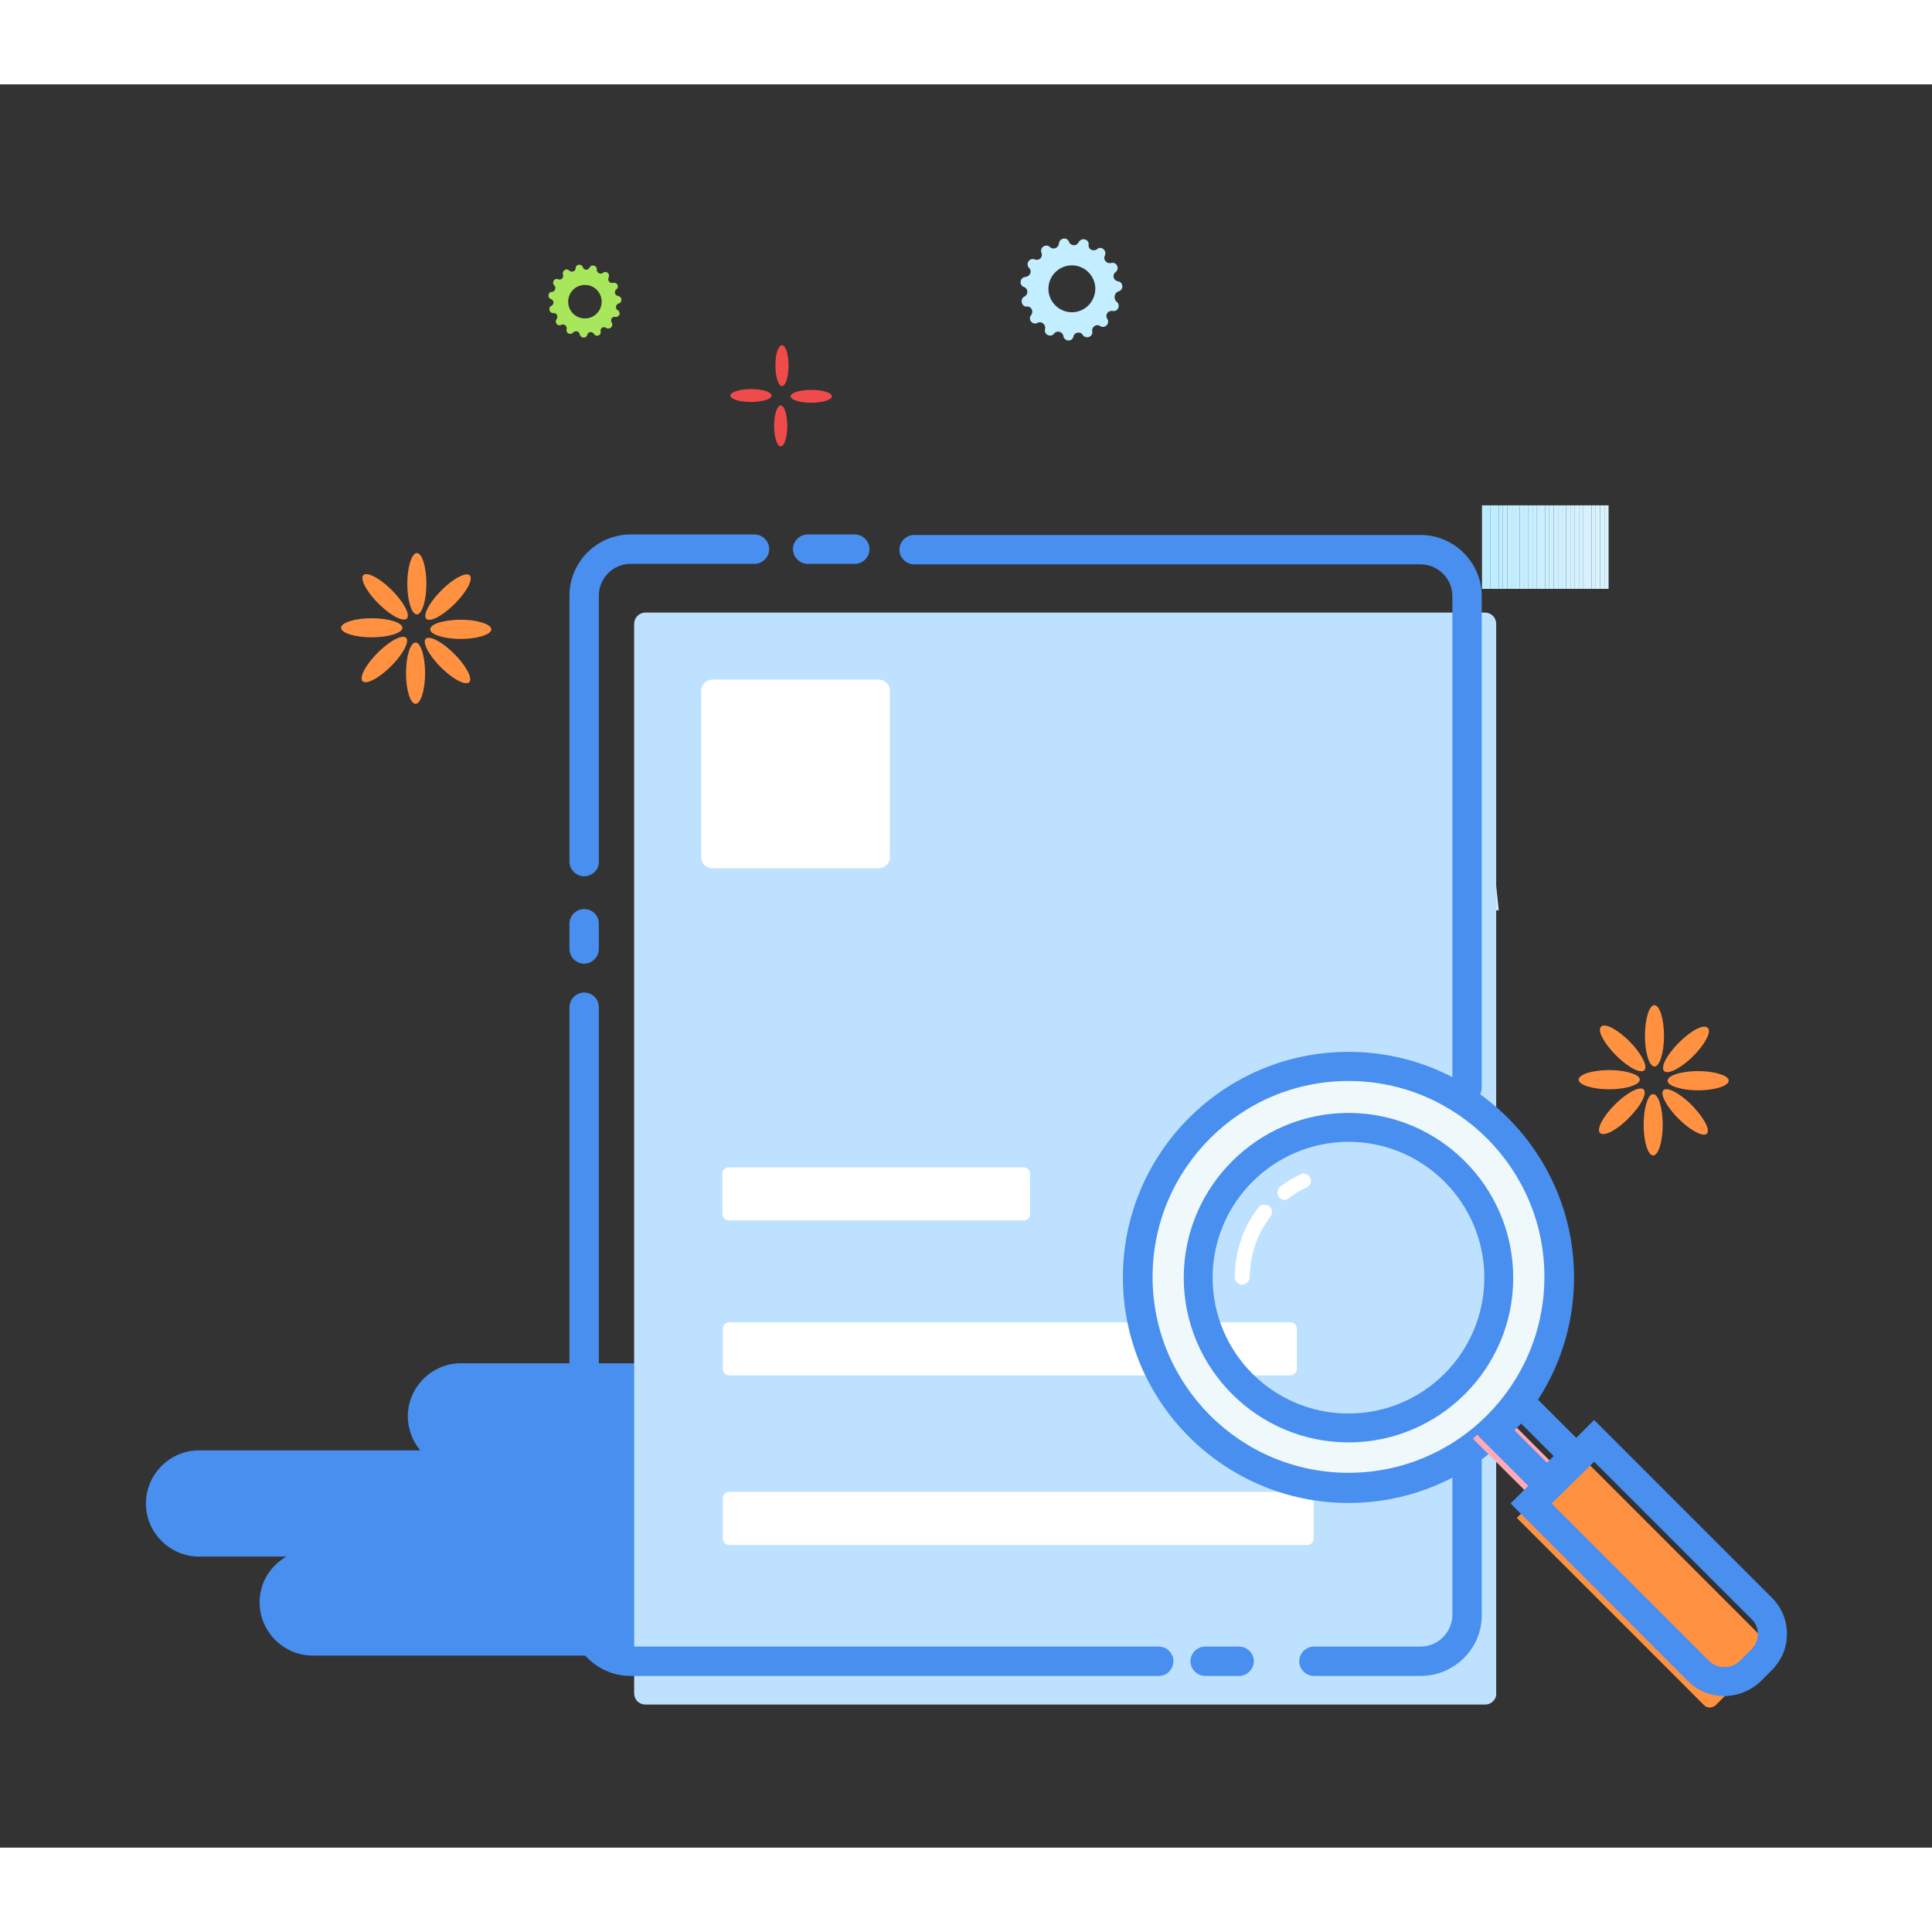 <svg class="icon" viewBox="0 0 1122 1024" version="1.1" xmlns="http://www.w3.org/2000/svg" id="3217"
            width="100" height="100">
            <rect x="0" y="0" width="1122" height="1024" fill="#333333" stroke="none"/>
            <path d="M564.697 309.446h18.115v170.367h-18.115z" fill="#BBEDFF" id="3218"></path>
            <path d="M582.812 309.446h17.965v170.367h-17.965z" fill="#BCEDFF" id="3219"></path>
            <path d="M600.627 309.446h17.965v170.367h-17.965z" fill="#BEEDFF" id="3220"></path>
            <path d="M618.742 309.446h18.115v170.367h-18.115z" fill="#C0EEFF" id="3221"></path>
            <path d="M636.706 309.446h17.965v170.367h-17.965z" fill="#C1EEFF" id="3222"></path>
            <path d="M654.671 309.446h17.965v170.367h-17.965z" fill="#C2EEFF" id="3223"></path>
            <path d="M672.636 309.446h18.115v170.367h-18.115z" fill="#C3EEFF" id="3224"></path>
            <path d="M690.751 309.446h17.965v170.367h-17.965z" fill="#C4EEFF" id="3225"></path>
            <path d="M708.566 309.446h17.965v170.367h-17.965z" fill="#C5EEFF" id="3226"></path>
            <path d="M726.531 309.446h18.115v170.367h-18.115z" fill="#C5EFFF" id="3227"></path>
            <path d="M744.646 309.446h17.965v170.367h-17.965z" fill="#C6EFFF" id="3228"></path>
            <path d="M762.461 309.446h17.965v170.367h-17.965z" fill="#C7EFFF" id="3229"></path>
            <path d="M780.426 309.446h18.115v170.367h-18.115z" fill="#C8EFFF" id="3230"></path>
            <path d="M798.391 309.446h18.115v170.367h-18.115z" fill="#C9EFFF" id="3231"></path>
            <path d="M816.505 309.446h17.965v170.367h-17.965z" fill="#CAEFFF" id="3232"></path>
            <path d="M834.47 309.446h18.115v170.367h-18.115z" fill="#CDF0FF" id="3233"></path>
            <path d="M870.4 479.663h-18.115V309.446" fill="#CEF0FF" id="3234"></path>
            <path
              d="M611.106 742.699H267.677c-16.917 0-30.84 13.923-30.84 30.84 0 7.485 2.844 14.372 7.186 19.761H115.574c-16.917 0-30.84 13.923-30.84 30.84s13.923 30.84 30.84 30.84h50.751c-9.432 5.389-15.57 15.27-15.57 26.648 0 16.917 13.923 30.84 30.84 30.84h343.429c16.917 0 30.84-13.923 30.84-30.84s-13.923-30.84-30.84-30.84h-50.751c9.432-5.389 15.57-15.27 15.57-26.648 0-7.485-2.844-14.372-7.186-19.761h128.449c16.917 0 30.84-13.923 30.84-30.84s-13.923-30.84-30.84-30.84z m0 0"
              fill="#488FF0" id="3235"></path>
            <path
              d="M862.465 940.912H374.868c-3.743 0-6.587-2.844-6.587-6.587V313.338c0-3.593 2.844-6.587 6.587-6.587H862.316c3.743 0 6.587 2.844 6.587 6.587v620.987c0.299 3.443-2.695 6.587-6.437 6.587z m0 0"
              fill="#BEE1FF" id="3236"></path>
            <path
              d="M594.639 659.761H423.223c-2.096 0-3.743-1.647-3.743-3.743v-23.354c0-2.096 1.647-3.743 3.743-3.743h171.265c2.096 0 3.743 1.647 3.743 3.743v23.354c0.299 1.796-1.497 3.743-3.593 3.743z"
              fill="#FFFFFF" id="3237"></path>
            <path
              d="M496.43 278.456h-27.396c-4.491 0-8.533-3.743-8.533-8.533 0-4.491 3.743-8.533 8.533-8.533h27.396c4.491 0 8.533 3.743 8.533 8.533s-3.892 8.533-8.533 8.533z m-157.193 181.446c-4.491 0-8.533-3.743-8.533-8.533V296.87c0-19.462 16.019-35.481 35.481-35.481h72.009c4.491 0 8.533 3.743 8.533 8.533 0 4.491-3.743 8.533-8.533 8.533h-72.009c-10.18 0-18.414 8.384-18.414 18.414v154.798c0 4.641-4.042 8.234-8.533 8.234z m0 50.751c-4.491 0-8.533-3.743-8.533-8.533v-14.671c0-4.491 3.743-8.533 8.533-8.533s8.533 3.743 8.533 8.533v14.671c0 4.791-4.042 8.533-8.533 8.533z m333.698 413.642H366.185c-19.462 0-35.481-16.019-35.481-35.481V535.953c0-4.491 3.743-8.533 8.533-8.533s8.533 3.743 8.533 8.533v352.861c0 10.18 8.384 18.414 18.414 18.414h306.751c4.491 0 8.533 3.743 8.533 8.533-0.15 4.791-3.743 8.533-8.533 8.533z m46.709 0h-19.761c-4.491 0-8.533-3.743-8.533-8.533 0-4.491 3.743-8.533 8.533-8.533h19.761c4.491 0 8.533 3.743 8.533 8.533-0.15 4.791-4.042 8.533-8.533 8.533z m105.394 0h-61.979c-4.491 0-8.533-3.743-8.533-8.533 0-4.491 3.743-8.533 8.533-8.533h61.979c10.18 0 18.414-8.384 18.414-18.414v-89.226c0-4.491 3.743-8.533 8.533-8.533 4.491 0 8.533 3.743 8.533 8.533v89.226c0.15 19.612-16.019 35.481-35.481 35.481z m26.947-333.399c-4.491 0-8.533-3.743-8.533-8.533V297.17c0-10.18-8.384-18.414-18.414-18.414H530.863c-4.491 0-8.533-3.743-8.533-8.533 0-4.491 3.743-8.533 8.533-8.533h294.175c19.462 0 35.481 16.019 35.481 35.481V582.363c0.15 4.791-3.743 8.533-8.533 8.533z m0 0"
              fill="#488FF0" id="3238"></path>
            <path
              d="M749.287 749.736H423.523c-2.096 0-3.743-1.647-3.743-3.743v-23.354c0-2.096 1.647-3.743 3.743-3.743h325.913c2.096 0 3.743 1.647 3.743 3.743v23.354c0 2.096-1.946 3.743-3.892 3.743z m9.881 98.508H423.523c-2.096 0-3.743-1.647-3.743-3.743v-23.354c0-2.096 1.647-3.743 3.743-3.743h335.644c2.096 0 3.743 1.647 3.743 3.743v23.354c0 1.946-1.647 3.743-3.743 3.743z m0 0"
              fill="#FFFFFF" id="3239"></path>
            <path
              d="M783.12 570.536c-67.668 0-122.461 54.793-122.461 122.461 0 67.668 54.793 122.461 122.461 122.461s122.461-54.793 122.461-122.461c0-67.668-54.643-122.461-122.461-122.461z m0 209.441c-48.056 0-87.429-39.074-87.429-87.429 0-48.056 38.924-87.429 87.429-87.429 48.056 0 87.429 39.074 87.429 87.429-0.15 48.505-39.223 87.429-87.429 87.429z m0 0"
              fill="#EFF8FA" id="3240"></path>
            <path
              d="M783.12 823.841c-72.159 0-130.994-58.685-130.994-130.994s58.685-130.994 130.994-130.994 130.994 58.685 130.994 130.994-58.685 130.994-130.994 130.994z m0-245.071c-62.727 0-113.778 51.05-113.778 113.778s51.05 113.778 113.778 113.778c62.877 0 113.778-51.05 113.778-113.778 0.15-62.428-50.751-113.778-113.778-113.778z m0 0"
              fill="#488FF0" id="3241"></path>
            <path
              d="M855.429 786.564l16.019-15.869 34.433 34.433-15.869 15.869-34.582-34.433z m0 0"
              fill="#FFAAB7" id="3242"></path>
            <path
              d="M745.993 647.785c-1.198 0-2.545-0.599-3.294-1.647-1.347-1.946-1.048-4.491 0.898-6.138 3.743-2.695 7.785-5.24 11.827-7.036 2.096-1.048 4.491 0 5.539 2.096 1.048 2.096 0 4.491-2.096 5.539-3.743 1.647-7.036 3.743-10.33 6.138-0.898 0.749-1.796 1.048-2.545 1.048z m-24.702 49.254c-2.246 0-4.192-1.946-4.192-4.192 0-4.192 0.449-8.533 1.198-12.725 0.898-4.342 2.096-8.533 3.743-12.725 2.246-5.389 5.24-10.629 8.833-15.12 1.347-1.946 4.192-2.096 6.138-0.898 1.946 1.347 2.096 4.192 0.898 6.138-3.144 4.192-5.839 8.533-7.785 13.324-1.347 3.593-2.545 7.186-3.294 11.078-0.599 3.593-1.048 7.186-1.048 11.078-0.299 2.246-2.096 4.042-4.491 4.042z m0 0"
              fill="#FFFFFF" id="3243"></path>
            <path
              d="M783.12 788.66c-52.697 0-95.663-42.966-95.663-95.663s42.966-95.663 95.663-95.663 95.663 42.966 95.663 95.663c0.15 52.547-42.816 95.663-95.663 95.663z m0-174.559c-43.265 0-78.896 35.331-78.896 78.896s35.331 78.896 78.896 78.896 78.896-35.331 78.896-78.896-35.481-78.896-78.896-78.896z m115.275 210.639l-42.966-42.966 27.846-27.846 42.966 42.966-27.846 27.846z m-18.863-43.116l18.863 18.863 3.892-3.892-18.863-18.863-3.892 3.892z m0 0"
              fill="#488FF0" id="3244"></path>
            <path
              d="M1025.796 911.869l-29.193 29.193c-2.096 2.096-5.389 2.096-7.186 0l-108.538-108.538 36.529-36.529 108.538 108.538c1.796 2.096 1.796 5.24-0.15 7.336z m0 0"
              fill="#FF9140" id="3245"></path>
            <path
              d="M1001.244 935.972c-7.785 0-15.12-2.844-20.959-8.683L877.287 824.14l48.505-48.505 103.298 103.298c5.539 5.539 8.683 13.025 8.683 20.959s-3.144 15.27-8.683 20.959l-6.587 6.587c-6.138 5.689-13.623 8.533-21.258 8.533z m-100.154-111.832l91.322 91.322c4.94 4.94 13.025 4.94 18.115 0l6.587-6.587c2.545-2.545 3.743-5.539 3.743-8.833s-1.198-6.587-3.743-8.833l-91.322-91.322-24.702 24.253z m0 0"
              fill="#488FF0" id="3246"></path>
            <path
              d="M510.204 455.261h-96.412c-3.743 0-6.587-2.844-6.587-6.587v-96.412c0-3.743 2.844-6.587 6.587-6.587h96.412c3.743 0 6.587 2.844 6.587 6.587v96.412c0.15 3.443-2.844 6.587-6.587 6.587z m0 0"
              fill="#FFFFFF" id="3247"></path>
            <path
              d="M649.581 120.215c3.144-0.898 2.844-5.389-0.299-5.839-2.695-0.449-3.593-3.743-1.347-5.389 2.545-2.096 0.449-6.138-2.695-5.24-2.545 0.599-4.791-1.946-3.593-4.342 1.347-2.844-2.096-5.839-4.491-3.743-2.096 1.647-5.24 0.299-4.94-2.545 0.299-3.294-4.192-4.491-5.839-1.347-1.198 2.246-4.491 2.246-5.539-0.299-1.198-3.144-5.539-2.246-5.839 0.898-0.299 2.695-3.294 3.892-5.24 2.096-2.246-2.246-6.138 0.299-4.94 3.294 1.048 2.545-1.347 4.94-3.892 3.892-3.144-1.198-5.539 2.695-3.294 4.94 1.946 1.946 0.599 4.94-2.096 5.24-3.294 0.299-3.892 4.791-0.898 5.839 2.545 0.898 2.695 4.342 0.299 5.539-2.844 1.347-1.647 6.138 1.347 5.839 2.695-0.299 4.192 2.844 2.545 4.94-2.096 2.545 0.898 6.138 3.743 4.491 2.246-1.198 4.94 1.048 4.342 3.593-0.898 3.144 3.294 5.24 5.24 2.695 1.647-2.096 4.94-1.198 5.389 1.347 0.449 3.294 5.24 3.593 5.839 0.299 0.599-2.545 4.192-3.144 5.389-0.898 1.946 2.695 6.138 1.048 5.539-2.096-0.449-2.695 2.545-4.491 4.491-3.144 2.695 1.946 6.138-1.347 4.192-4.192-1.347-2.246 0.449-4.94 3.144-4.491 3.294 0.599 4.94-3.743 2.096-5.539-1.647-1.796-1.048-5.09 1.347-5.839z m-27.097 12.126c-7.485 0-13.623-6.138-13.623-13.623s6.138-13.623 13.623-13.623 13.623 6.138 13.623 13.623c-0.15 7.635-6.138 13.623-13.623 13.623z m0 0"
              fill="#C3EEFF" id="3248"></path>
            <path
              d="M359.298 127.251c2.246-0.599 2.096-3.892-0.299-4.342-1.946-0.299-2.545-2.695-1.048-3.892 1.946-1.347 0.449-4.342-1.946-3.743-1.946 0.449-3.294-1.347-2.545-3.144 1.048-2.096-1.347-4.192-3.294-2.695-1.347 1.198-3.743 0-3.593-1.946 0.299-2.246-3.144-3.294-4.192-1.048-0.898 1.647-3.294 1.647-3.892-0.299-0.898-2.246-4.192-1.647-4.192 0.599 0 1.946-2.545 2.695-3.743 1.347-1.647-1.647-4.342 0.299-3.593 2.246 0.599 1.946-1.048 3.593-2.844 2.844-2.246-0.898-3.892 1.946-2.246 3.593 1.347 1.198 0.449 3.743-1.347 3.743-2.246 0-2.844 3.294-0.599 4.192 1.946 0.599 1.946 3.144 0.299 3.892-2.096 1.048-1.198 4.342 1.048 4.192 1.946-0.299 3.144 2.096 1.946 3.593-1.347 1.946 0.599 4.342 2.695 3.294 1.647-0.898 3.593 0.599 3.144 2.545-0.599 2.246 2.246 3.593 3.743 1.946 1.198-1.347 3.593-0.898 3.892 1.048 0.449 2.246 3.743 2.545 4.342 0.299 0.449-1.946 2.844-2.246 3.892-0.599 1.198 2.096 4.342 0.898 3.892-1.347-0.449-1.946 1.647-3.294 3.294-2.096 2.096 1.198 4.342-1.048 3.144-3.144-1.048-1.647 0.299-3.743 2.096-3.294 2.246 0.449 3.593-2.695 1.347-3.892-1.647-1.048-1.048-3.443 0.599-3.892z m-19.612 8.683c-5.389 0-9.731-4.342-9.731-9.731s4.342-9.731 9.731-9.731 9.731 4.342 9.731 9.731-4.342 9.731-9.731 9.731z m0 0"
              fill="#A8E65B" id="3249"></path>
            <path
              d="M236.538 289.984c0 9.881 2.545 17.815 5.539 17.815s5.539-7.935 5.539-17.815c0-9.881-2.545-17.815-5.539-17.815-2.994 0.15-5.539 8.084-5.539 17.815z m-16.767 11.527c4.491 4.491 9.432 7.935 12.875 8.982 3.443 1.048 4.94-0.449 3.892-3.892-1.048-3.443-4.491-8.384-8.982-12.875s-9.432-7.935-12.875-8.982c-3.443-1.048-4.94 0.449-3.892 3.892 1.048 3.443 4.491 8.384 8.982 12.875z m-21.708 14.073c0 2.994 7.935 5.539 17.815 5.539 9.881 0 17.815-2.545 17.815-5.539s-7.935-5.539-17.815-5.539c-9.881 0-17.815 2.545-17.815 5.539z m29.043 22.306c4.491-4.491 7.935-9.432 8.982-12.875 1.048-3.443-0.449-4.94-3.892-3.892-3.443 1.048-8.384 4.491-12.875 8.982s-7.935 9.432-8.982 12.875c-1.048 3.443 0.449 4.94 3.892 3.892 3.443-1.048 8.384-4.491 12.875-8.982z m8.683 4.042c0 9.881 2.545 17.815 5.539 17.815s5.539-7.935 5.539-17.815c0-9.881-2.545-17.815-5.539-17.815s-5.539 7.935-5.539 17.815z m27.995-11.228c-4.491-4.491-9.432-7.935-12.875-8.982-3.593-1.048-4.94 0.449-3.892 3.892 1.048 3.443 4.491 8.384 8.982 12.875s9.432 7.935 12.875 8.982c3.443 1.048 4.94-0.449 3.892-3.892-1.048-3.443-4.491-8.384-8.982-12.875z m-13.923-14.222c0 2.096 3.443 3.743 8.833 4.791 5.539 1.048 12.276 1.048 17.815 0 5.539-1.048 8.833-2.844 8.833-4.791 0-1.946-3.443-3.743-8.833-4.791-5.539-1.048-12.276-1.048-17.815 0-5.389 0.898-8.833 2.695-8.833 4.791z m6.437-22.606c-4.491 4.491-7.935 9.432-8.982 12.875-1.048 3.443 0.449 4.94 3.892 3.892 3.443-1.048 8.384-4.491 12.875-8.982s7.935-9.432 8.982-12.875c1.048-3.443-0.449-4.94-3.892-3.892-3.443 1.048-8.384 4.491-12.875 8.982z m698.985 258.695c0 9.881 2.545 17.815 5.539 17.815s5.539-7.935 5.539-17.815c0-9.881-2.545-17.815-5.539-17.815-2.994-0.15-5.539 7.935-5.539 17.815z m-16.917 11.228c7.036 7.036 14.372 10.929 16.618 8.683 2.096-2.096-1.647-9.581-8.533-16.618-7.036-7.036-14.372-10.929-16.618-8.683-2.395 2.246 1.647 9.581 8.533 16.618z m-21.558 14.222c0 2.096 3.443 3.743 8.833 4.791 5.539 1.048 12.276 1.048 17.815 0 5.539-1.048 8.833-2.844 8.833-4.791 0-2.096-3.443-3.743-8.833-4.791-5.539-1.048-12.276-1.048-17.815 0-5.539 0.898-8.833 2.844-8.833 4.791z m29.043 22.306c7.036-7.036 10.929-14.372 8.683-16.618-2.096-2.096-9.581 1.647-16.618 8.683-7.036 7.036-10.929 14.372-8.683 16.618 2.395 2.096 9.731-1.647 16.618-8.683z m8.683 3.892c0 9.881 2.545 17.815 5.539 17.815s5.539-7.935 5.539-17.815c0-9.881-2.545-17.815-5.539-17.815-2.994-0.15-5.539 7.935-5.539 17.815z m27.995-11.378c-4.491-4.491-9.432-7.935-12.875-8.982-3.443-1.048-4.94 0.449-3.892 3.892 1.048 3.443 4.491 8.384 8.982 12.875s9.432 7.935 12.875 8.982c3.443 1.048 4.94-0.449 3.892-3.892-1.048-3.294-4.491-8.234-8.982-12.875z m-14.073-14.222c0 2.096 3.443 3.743 8.833 4.791 5.539 1.048 12.276 1.048 17.815 0 5.539-1.048 8.833-2.844 8.833-4.791 0-2.096-3.443-3.743-8.833-4.791-5.539-1.048-12.276-1.048-17.815 0-5.539 0.898-8.833 2.844-8.833 4.791z m6.587-22.157c-7.036 7.036-10.929 14.372-8.533 16.618 2.096 2.096 9.581-1.647 16.618-8.533 7.036-7.036 10.929-14.372 8.683-16.618-2.395-2.395-9.731 1.497-16.767 8.533z m0 0"
              fill="#FF9140" id="3250"></path>
            <path
              d="M450.32 163.331c0 4.342 0.749 8.234 1.946 10.33 1.198 2.096 2.545 2.096 3.743 0s1.946-6.138 1.946-10.33c0-4.342-0.749-8.234-1.946-10.33-1.198-2.096-2.545-2.096-3.743 0-1.347 2.096-1.946 5.988-1.946 10.33z m-26.199 17.366c0 2.096 5.389 3.743 11.977 3.743s11.977-1.647 11.977-3.743-5.389-3.743-11.977-3.743-11.977 1.796-11.977 3.743z m25.45 17.665c0 4.342 0.749 8.234 1.946 10.33 1.198 2.096 2.545 2.096 3.743 0s1.946-6.138 1.946-10.33c0-4.342-0.749-8.234-1.946-10.33-1.198-2.096-2.545-2.096-3.743 0s-1.946 5.988-1.946 10.33z m9.581-17.216c0 2.096 5.389 3.743 11.977 3.743s11.977-1.647 11.977-3.743-5.389-3.743-11.977-3.743-11.977 1.647-11.977 3.743z m0 0"
              fill="#EF4B4B" id="3251"></path>
            <path d="M860.669 244.473h2.395v48.505h-2.395z" fill="#BBEDFF" id="3252"></path>
            <path d="M863.064 244.473h2.545v48.505h-2.545z" fill="#BCEDFF" id="3253"></path>
            <path d="M865.609 244.473h2.545v48.505h-2.545z" fill="#BEEDFF" id="3254"></path>
            <path d="M867.855 244.473h2.545v48.505h-2.545z" fill="#C0EEFF" id="3255"></path>
            <path d="M870.4 244.473h2.395v48.505h-2.395z" fill="#C1EEFF" id="3256"></path>
            <path d="M872.795 244.473h2.545v48.505H872.795z" fill="#C2EEFF" id="3257"></path>
            <path d="M875.34 244.473h2.545v48.505h-2.545z" fill="#C3EEFF" id="3258"></path>
            <path d="M877.885 244.473h2.395v48.505h-2.395z" fill="#C4EEFF" id="3259"></path>
            <path d="M880.131 244.473h2.395v48.505h-2.395z" fill="#C5EEFF" id="3260"></path>
            <path d="M882.526 244.473h2.545v48.505h-2.545z" fill="#C5EFFF" id="3261"></path>
            <path d="M885.071 244.473h2.545v48.505h-2.545z" fill="#C6EFFF" id="3262"></path>
            <path d="M887.616 244.473h2.395v48.505h-2.395z" fill="#C7EFFF" id="3263"></path>
            <path d="M890.012 244.473h2.545v48.505h-2.545z" fill="#C8EFFF" id="3264"></path>
            <path d="M892.557 244.473h2.545v48.505h-2.545z" fill="#C9EFFF" id="3265"></path>
            <path d="M894.802 244.473h2.545v48.505h-2.545z" fill="#CAEFFF" id="3266"></path>
            <path d="M897.347 244.473h2.395v48.505h-2.395z" fill="#CDF0FF" id="3267"></path>
            <path d="M899.743 244.473h2.545v48.505H899.743z" fill="#CEF0FF" id="3268"></path>
            <path d="M902.288 244.473h2.545v48.505h-2.545z" fill="#CFF0FF" id="3269"></path>
            <path d="M904.833 244.473h2.395v48.505h-2.395z" fill="#D0F0FF" id="3270"></path>
            <path d="M907.078 244.473h2.395v48.505h-2.395z" fill="#D1F0FF" id="3271"></path>
            <path d="M909.474 244.473h2.545v48.505h-2.545z" fill="#D2F0FF" id="3272"></path>
            <path d="M912.019 244.473h2.545v48.505h-2.545z" fill="#D2F1FF" id="3273"></path>
            <path d="M914.564 244.473h2.395v48.505h-2.395z" fill="#D3F1FF" id="3274"></path>
            <path d="M916.959 244.473h2.545v48.505h-2.545z" fill="#D4F1FF" id="3275"></path>
            <path d="M919.504 244.473h2.545v48.505h-2.545z" fill="#D5F1FF" id="3276"></path>
            <path d="M921.75 244.473h2.545v48.505h-2.545z" fill="#D6F1FF" id="3277"></path>
            <path d="M924.295 244.473h2.395v48.505h-2.395z" fill="#D7F1FF" id="3278"></path>
            <path d="M926.69 244.473h2.545v48.505H926.69z" fill="#D9F3FF" id="3279"></path>
            <path d="M929.235 244.473h2.545v48.505h-2.545z" fill="#DAF3FF" id="3280"></path>
            <path d="M931.78 244.473h2.395v48.505h-2.395z" fill="#DBF3FF" id="3281"></path>
          </svg>